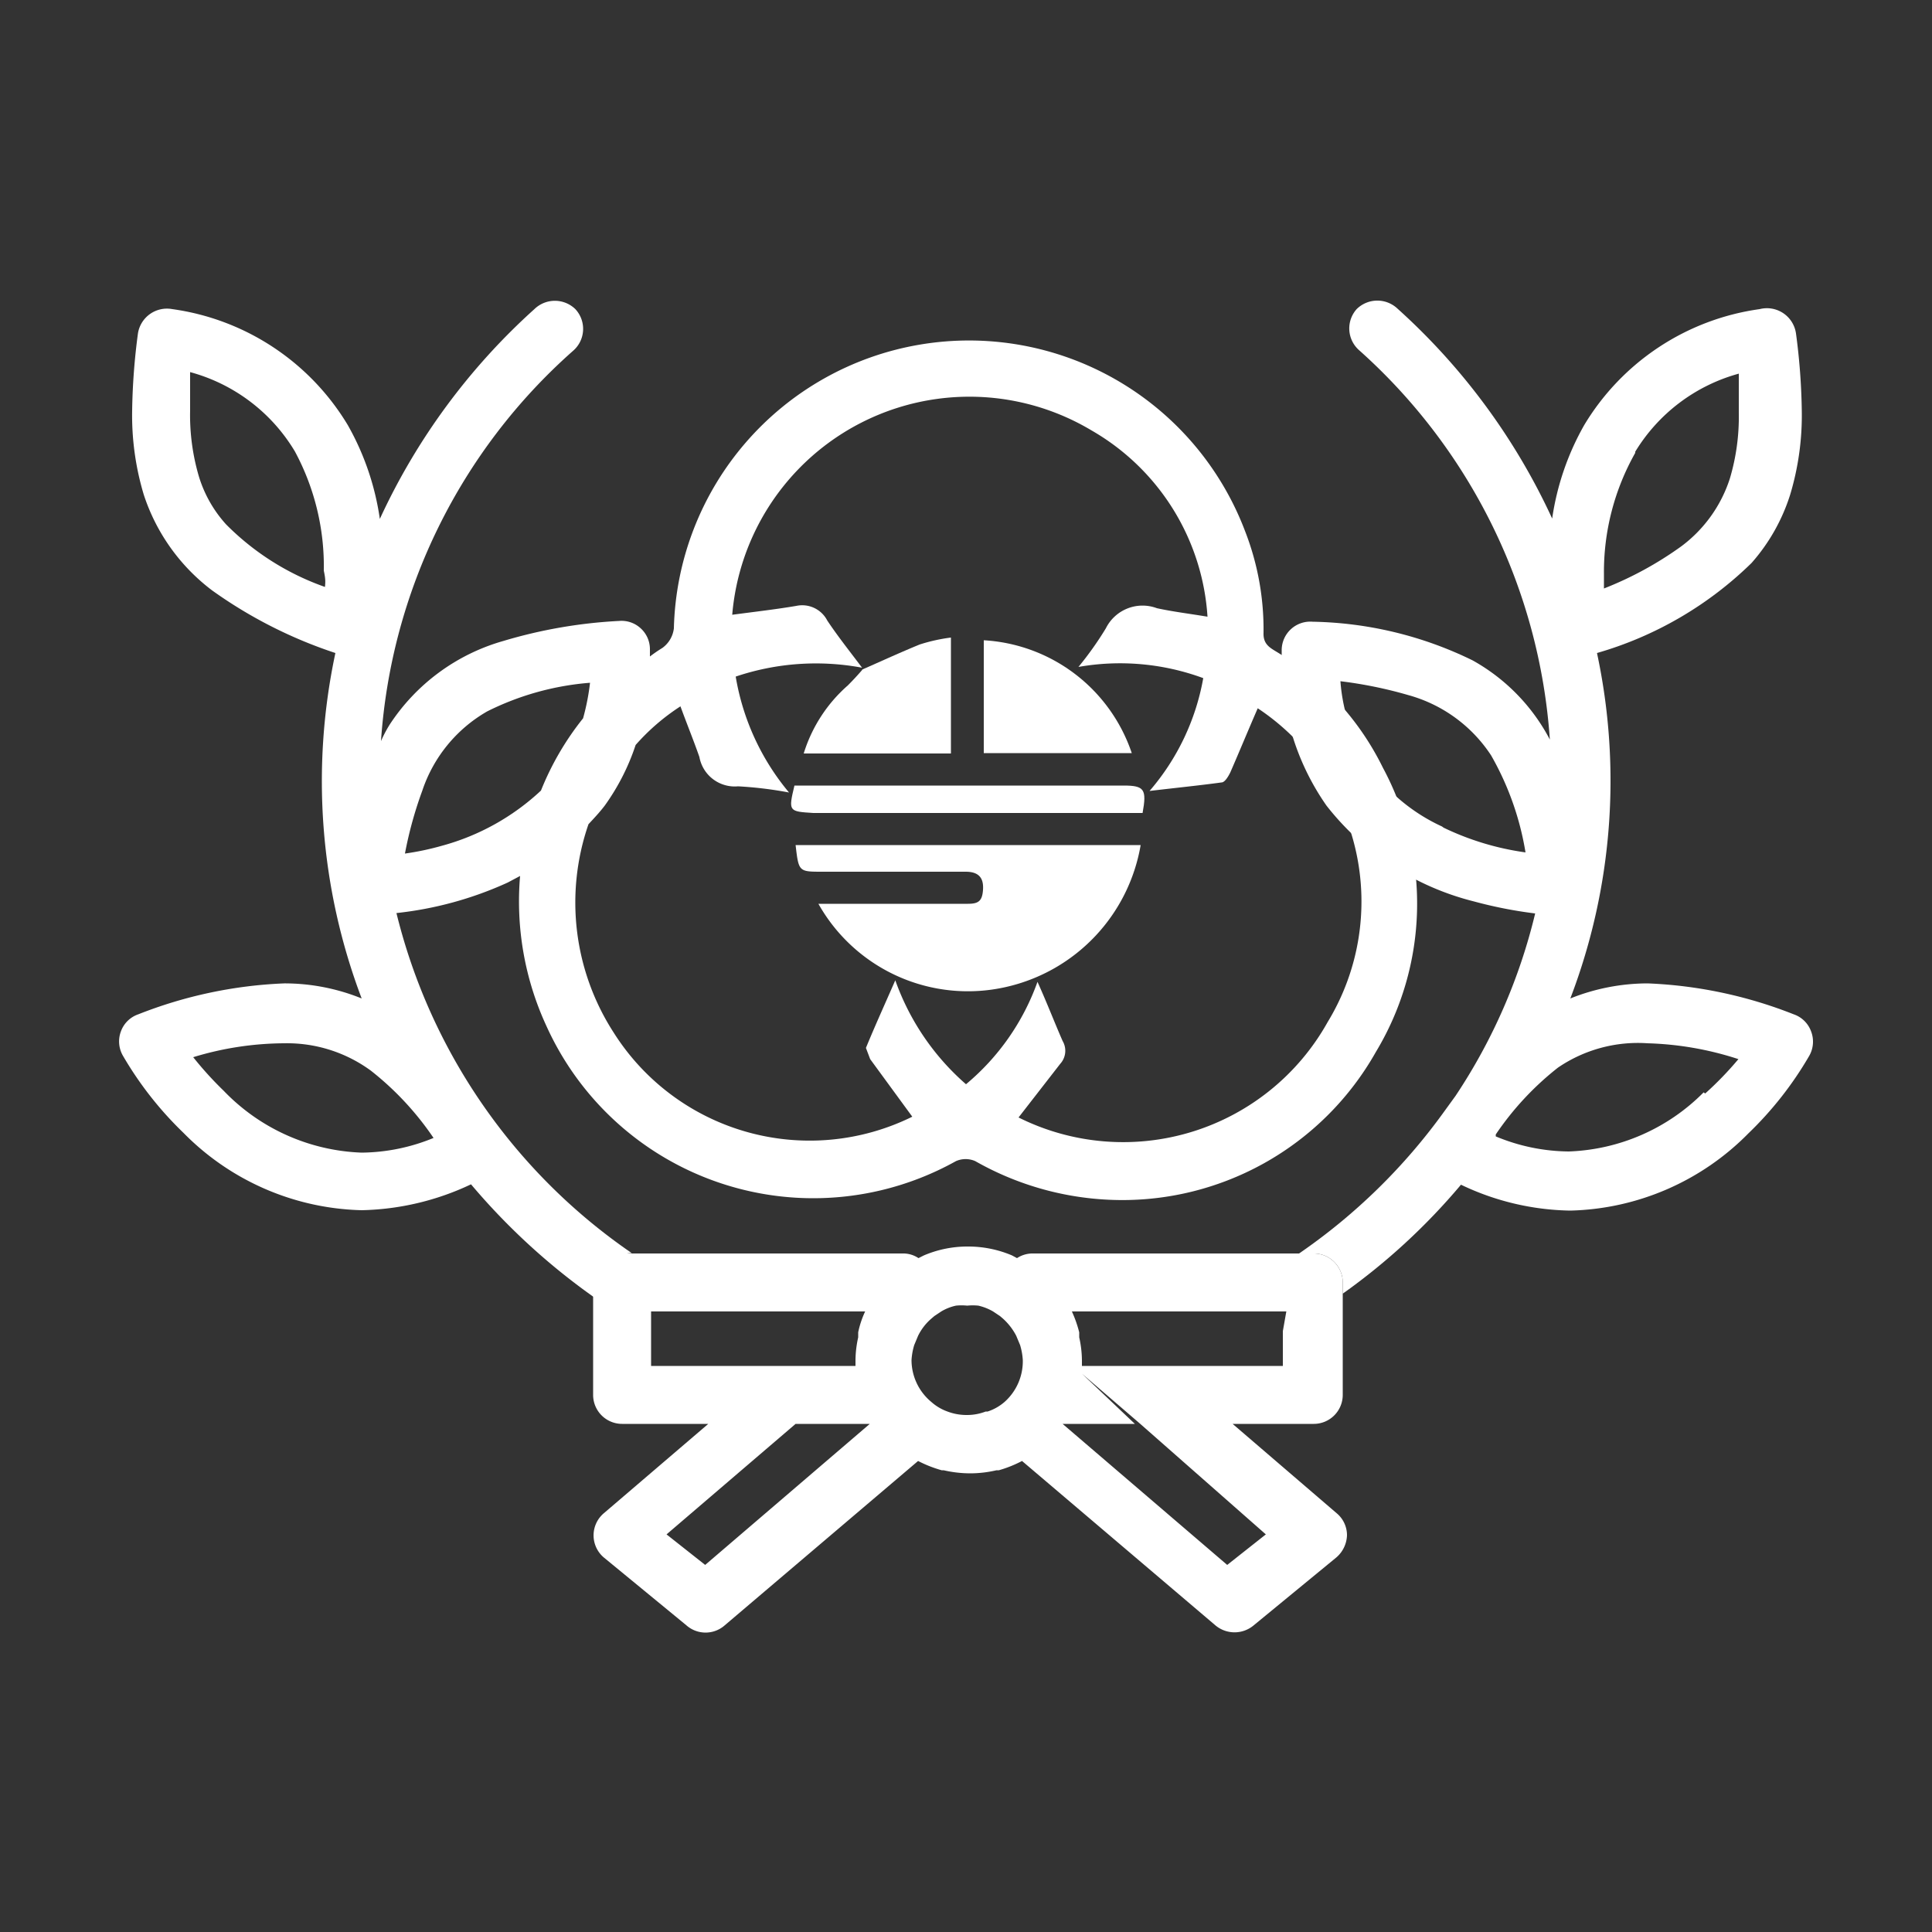 <svg id="レイヤー_1" data-name="レイヤー 1" xmlns="http://www.w3.org/2000/svg" viewBox="0 0 50 50"><rect x="0" y="0" width="50" height="50" fill="#333333" stroke="none"/><defs><style>.cls-1{fill:#fff;}</style></defs><title>header_nav-icon_junior-sports</title><path class="cls-1" d="M21.18,23.39c1.32,0,2.59,0,3.87,0,.27,0,.37-.07.39-.36s-.09-.47-.45-.47c-1.24,0-2.47,0-3.71,0-.61,0-.61,0-.69-.69h8.93a4.55,4.55,0,0,1-3.47,3.67A4.44,4.44,0,0,1,21.18,23.39Z"/><path class="cls-1" d="M25.46,19.49V16.57a4.3,4.3,0,0,1,3.83,2.92Z"/><path class="cls-1" d="M22.31,17.33c.5-.22,1-.45,1.49-.65a4.41,4.41,0,0,1,.81-.18v3H20.8a3.85,3.85,0,0,1,1.14-1.76c.13-.13.26-.27.38-.41Z"/><path class="cls-1" d="M20.56,20.33h8.52c.54,0,.6.1.49.71H21.05C20.41,21,20.4,21,20.56,20.33Z"/><path class="cls-1" d="M35.79,19.87a7.21,7.21,0,0,0-2.75-3c-.18-.11-.35-.2-.34-.49a7,7,0,0,0-.48-2.64,7.64,7.64,0,0,0-14.78,2.52.73.73,0,0,1-.3.51,3.62,3.62,0,0,0-.32.22v-.19a.73.73,0,0,0-.24-.54.73.73,0,0,0-.56-.19,12.68,12.68,0,0,0-3,.52,5.22,5.22,0,0,0-2.94,2.17,3.36,3.36,0,0,0-.22.42A14.82,14.82,0,0,1,14.83,9.08.75.75,0,0,0,14.89,8,.76.76,0,0,0,13.83,8a16.71,16.71,0,0,0-4,5.43A6.91,6.91,0,0,0,9,11,6.31,6.31,0,0,0,4.46,8a.76.76,0,0,0-.89.63,16.58,16.58,0,0,0-.15,2,7.12,7.12,0,0,0,.3,2.17,5.08,5.08,0,0,0,1.77,2.48A11.85,11.85,0,0,0,8.68,16.9a15.87,15.87,0,0,0,.68,8.94,5.32,5.32,0,0,0-2-.39,11.51,11.51,0,0,0-3.78.8.73.73,0,0,0-.45.44.74.74,0,0,0,.05.63,9.16,9.16,0,0,0,1.57,2,6.69,6.69,0,0,0,4.61,2,6.93,6.93,0,0,0,2.83-.67,17,17,0,0,0,3.41,3.08v-.55a.75.75,0,0,1,.75-.75h0a15,15,0,0,1-6.09-8.8,9.32,9.32,0,0,0,2.88-.79l.32-.17a7.68,7.68,0,0,0,.68,3.88,7.58,7.58,0,0,0,10.6,3.5.62.62,0,0,1,.5,0,7.7,7.7,0,0,0,3.47,1,7.53,7.53,0,0,0,6.9-3.83A7.43,7.43,0,0,0,35.79,19.87ZM8.41,15.19a6.76,6.76,0,0,1-2.56-1.62,3.26,3.26,0,0,1-.7-1.23,5.61,5.61,0,0,1-.23-1.71c0-.29,0-.62,0-1a4.54,4.54,0,0,1,2.71,2.05,6.26,6.26,0,0,1,.75,3.09C8.43,15,8.42,15.07,8.41,15.19Zm.95,14.64a5.21,5.21,0,0,1-3.57-1.6A9.1,9.1,0,0,1,5,27.36,8.17,8.17,0,0,1,7.36,27a3.67,3.67,0,0,1,2.24.71,7.71,7.71,0,0,1,1.62,1.74l0,0A5,5,0,0,1,9.36,29.83Zm2.07-7.94a7.07,7.07,0,0,1-.95.2,10.17,10.17,0,0,1,.45-1.63,3.72,3.72,0,0,1,1.68-2.05,7.2,7.2,0,0,1,2.66-.74,6,6,0,0,1-.18.92A7.36,7.36,0,0,0,14,20.46,6.08,6.08,0,0,1,11.43,21.89Zm22.93,4.56a6.06,6.06,0,0,1-8,2.47l1.08-1.39a.5.5,0,0,0,.06-.59c-.21-.48-.41-1-.65-1.53A6.13,6.13,0,0,1,25,28.06a6.41,6.41,0,0,1-1.83-2.69c-.28.64-.53,1.19-.76,1.75l.11.29,1.09,1.49a6,6,0,0,1-7.73-2.18,6.2,6.2,0,0,1-.65-5.39c.14-.15.29-.31.42-.48a5.8,5.8,0,0,0,.8-1.57,5.57,5.57,0,0,1,1.16-1c.16.44.34.88.49,1.31a.93.93,0,0,0,1,.76,10,10,0,0,1,1.32.16,6.29,6.29,0,0,1-1.38-3,6.5,6.5,0,0,1,3.27-.23c-.3-.4-.62-.8-.9-1.22a.73.73,0,0,0-.8-.38c-.53.09-1.06.15-1.66.23a6.16,6.16,0,0,1,9.3-4.77,6,6,0,0,1,3,4.82c-.48-.08-.9-.13-1.31-.22a1.06,1.06,0,0,0-1.32.52,8.59,8.59,0,0,1-.71,1,6.22,6.22,0,0,1,3.23.29,6.09,6.09,0,0,1-1.39,2.92c.67-.08,1.27-.14,1.86-.22.09,0,.18-.16.23-.26.24-.55.47-1.11.71-1.66A6,6,0,0,1,34.36,26.45Z"/><path class="cls-1" d="M22.32,17.32h0Z"/><path class="cls-1" d="M46.87,26.69a.73.73,0,0,0-.45-.44,11.51,11.51,0,0,0-3.78-.8,5.41,5.41,0,0,0-2,.39,15.78,15.78,0,0,0,.69-8.94,9.45,9.45,0,0,0,4-2.33,4.89,4.89,0,0,0,1-1.77,7.12,7.12,0,0,0,.3-2.17,16.58,16.58,0,0,0-.15-2A.76.76,0,0,0,45.54,8,6.31,6.31,0,0,0,41,11a6.91,6.91,0,0,0-.83,2.42,16.71,16.71,0,0,0-4-5.43A.76.76,0,0,0,35.11,8a.75.75,0,0,0,.06,1.06,14.87,14.87,0,0,1,4.94,10.08,5,5,0,0,0-2-2.05,9.79,9.79,0,0,0-4.14-1,.74.74,0,0,0-.8.73V17a6.43,6.43,0,0,0,1.16,3.85,7,7,0,0,0,3.82,2.48,11.33,11.33,0,0,0,1.58.31,14.68,14.68,0,0,1-2.06,4.72l-.29.4a15.29,15.29,0,0,1-3.76,3.68H34a.75.75,0,0,1,.75.75v.29a16.38,16.38,0,0,0,3.06-2.82,6.77,6.77,0,0,0,2.83.67,6.69,6.69,0,0,0,4.61-2,9.16,9.16,0,0,0,1.57-2A.74.74,0,0,0,46.87,26.69Zm-4.55-15A4.54,4.54,0,0,1,45,9.67c0,.34,0,.67,0,1a5.61,5.61,0,0,1-.23,1.71,3.54,3.54,0,0,1-1.26,1.76,9.1,9.1,0,0,1-2,1.09c0-.12,0-.24,0-.38A6.26,6.26,0,0,1,42.32,11.72Zm-5,9.7a4.7,4.7,0,0,1-1.86-1.53,4.6,4.6,0,0,1-.77-2.23,11.07,11.07,0,0,1,1.76.36,3.75,3.75,0,0,1,2.14,1.56,7.48,7.48,0,0,1,.89,2.51A7.13,7.13,0,0,1,37.36,21.42Zm6.77,6.88a5.17,5.17,0,0,1-3.49,1.53,5,5,0,0,1-1.89-.39l0-.05a7.62,7.62,0,0,1,1.61-1.73A3.67,3.67,0,0,1,42.64,27a8.29,8.29,0,0,1,2.35.41A8.77,8.77,0,0,1,44.13,28.3Z"/><path class="cls-1" d="M34.53,32.66a.75.75,0,0,0-.53-.22H26.7a.74.74,0,0,0-.38.12l-.13-.07a2.9,2.9,0,0,0-1.14-.23,2.87,2.87,0,0,0-1.14.23l-.14.07a.71.71,0,0,0-.37-.12H16.1a.75.75,0,0,0-.75.75V36.1a.75.75,0,0,0,.75.75h2.23l-2.7,2.31a.75.75,0,0,0,0,1.15l2.13,1.75a.75.75,0,0,0,1,0l5-4.25h0a3.22,3.22,0,0,0,.61.24l.05,0a3.1,3.1,0,0,0,.69.08,3,3,0,0,0,.68-.08l.06,0a3.13,3.13,0,0,0,.6-.24h0l5,4.25a.77.77,0,0,0,1,0l2.13-1.75a.79.79,0,0,0,.28-.58.74.74,0,0,0-.27-.57l-2.69-2.31H34a.75.75,0,0,0,.75-.75V33.19A.75.75,0,0,0,34.53,32.66ZM16.85,35.35V33.94h5.54a2.45,2.45,0,0,0-.18.54l0,.13a2.8,2.8,0,0,0-.07.59l0,.15H16.85Zm5.66,1.5L18.25,40.5l-1-.79,3.34-2.86,1.52-1.3-1.52,1.3Zm3-.32h0a1.33,1.33,0,0,1-.49.09h0a1.39,1.39,0,0,1-.5-.09h0a1.27,1.27,0,0,1-.42-.25,1.41,1.41,0,0,1-.51-1.08h0a1.68,1.68,0,0,1,.07-.39l.1-.24a1.4,1.4,0,0,1,.35-.45l.07-.06.18-.12a1.26,1.26,0,0,1,.38-.15,1.36,1.36,0,0,1,.29,0,1.43,1.43,0,0,1,.29,0,1.37,1.37,0,0,1,.38.15l.18.12.07.06a1.56,1.56,0,0,1,.35.45l.1.24a1.68,1.68,0,0,1,.07.39h0A1.41,1.41,0,0,1,26,36.28,1.27,1.27,0,0,1,25.56,36.53Zm7.25,3.18-1,.79-4.26-3.65h1.87L28,35.55l1.51,1.3Zm.44-5.26v.9H28l0-.15a2.8,2.8,0,0,0-.07-.59l0-.13a3.13,3.13,0,0,0-.19-.54h5.55Z"/></svg>